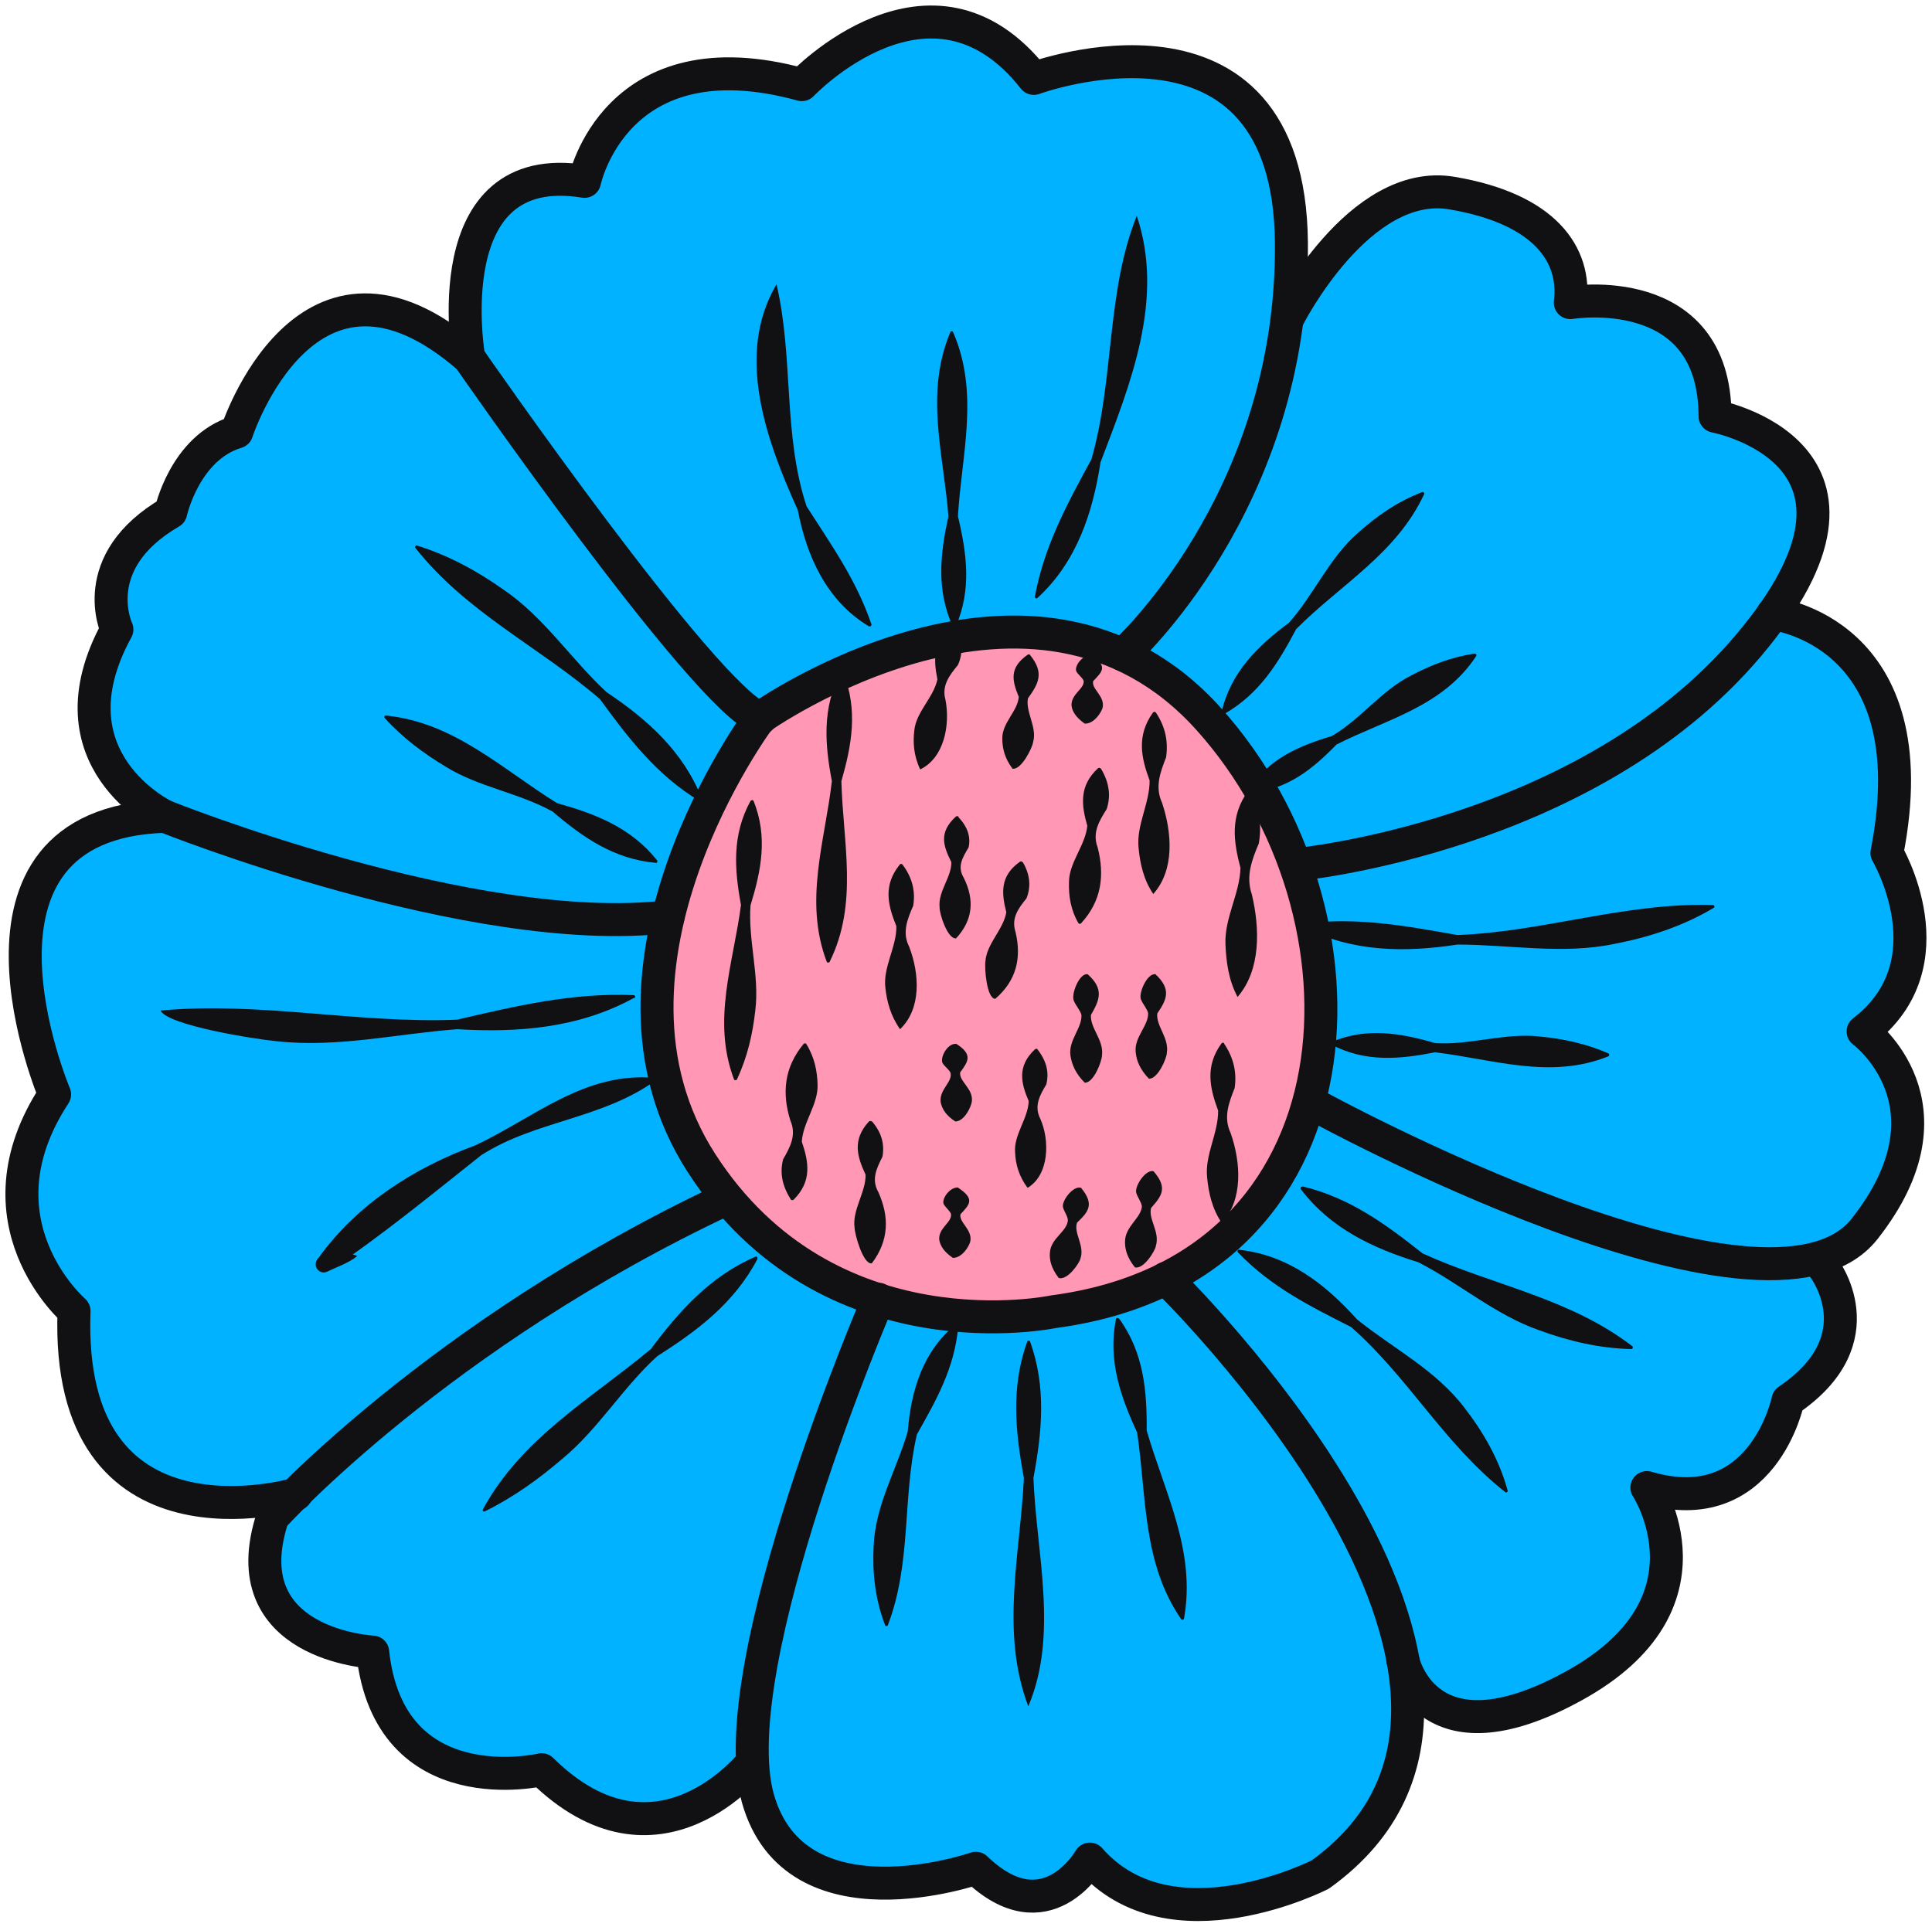<?xml version="1.0" encoding="UTF-8"?>
<svg id="_왼쪽_위" data-name="왼쪽_위" xmlns="http://www.w3.org/2000/svg" version="1.1" viewBox="0 0 52.72 52.59">
  <defs>
    <style>
      .cls-1 {
        fill: #ff97b5;
    animation: colorChange2 0.6s infinite alternate;
  }

  @keyframes colorChange2 {
    0% {
      fill: #ff97b5;
    }
    100% {
      fill: #FFD504;
    }
  }

      .cls-1, .cls-2 {
        stroke: #111114;
        stroke-linecap: round;
        stroke-linejoin: round;
        stroke-width: 0.9px;
      }

      .cls-3 {
        fill: #00b2ff;
    animation: colorChange 3s infinite alternate;
  }

  @keyframes colorChange {
    0% {
      fill: #00B2FF;
    }
    25% {
      fill: #32EFE9;
    }
    50% {
      fill: #32C6EF;
    }
    100% {
      fill: #00B2FF;
    }
  }

      .cls-3, .cls-4 {
        stroke-width: 0px;
      }

      .cls-2 {
        fill: none;
      }

      .cls-4 {
        fill: #111114;
      }
    </style>
  </defs>
  <path class="cls-3" d="M50.84,28.15c2.43-1.86.65-4.87.65-4.87,1.19-6.06-3.11-6.53-3.11-6.53h0c3.17-4.5-1.57-5.4-1.57-5.4-.01-3.76-3.95-3.1-3.95-3.1.15-1.31-.69-2.55-3.23-2.99-2.34-.4-4.15,2.8-4.43,3.32h-.07c.07-.63.12-1.28.12-1.96-.06-7.07-7.03-4.49-7.03-4.49-2.8-3.55-6.33.17-6.33.17-5.1-1.39-5.93,2.64-5.93,2.64-4.11-.67-3.16,4.81-3.16,4.81l.04.02s-.01,0-.02,0c0,0-.02-.03-.02-.03-4.43-3.86-6.34,2.02-6.34,2.02-1.41.43-1.79,2.19-1.79,2.19-2.33,1.36-1.47,3.2-1.47,3.2-1.95,3.57,1.31,5.1,1.31,5.1h.02s0,0,0,0c0,0-.02,0-.02,0-6.15.19-3.01,7.59-3.01,7.59-2.28,3.48.53,5.91.53,5.91-.26,6.85,6.06,5,6.06,5l.07-.11.03.02c-.47.46-.72.74-.72.74-1.16,3.49,2.73,3.68,2.73,3.68.45,4.19,4.61,3.21,4.61,3.21,3.16,3.11,5.75-.2,5.75-.2h0c.02.36.06.7.14.99,1.01,3.63,5.95,1.91,5.95,1.91,1.92,1.84,3.11-.25,3.11-.25,2.2,2.52,6.29.42,6.29.42,2.16-1.56,2.64-3.65,2.25-5.82h0c.09.33.87,2.75,4.66.66,4.06-2.24,1.99-5.41,1.99-5.41,3.17.94,3.85-2.38,3.85-2.38,2.31-1.56,1.16-3.35.99-3.6l-.03-.34c.47-.15.86-.39,1.14-.74,2.67-3.39-.04-5.39-.04-5.39ZM20.52,47.81h0s0,.05,0,.07v-.07Z"/>
  <g>
    <path class="cls-1" d="M28.75,35.8s-6.15,1.31-9.61-4.06c-3.46-5.37,1.59-12.14,1.59-12.14,0,0,7.46-5.3,12.25.02,4.78,5.32,4.4,15.04-4.23,16.18Z"/>
    <path class="cls-2" d="M31.81,34.89s11.42,11.09,4.22,16.27c0,0-4.09,2.1-6.29-.42,0,0-1.19,2.1-3.11.25,0,0-4.93,1.72-5.95-1.91-1.01-3.63,3.29-13.62,3.29-13.62"/>
    <path class="cls-2" d="M20.53,48.1s-2.59,3.32-5.75.2c0,0-4.16.98-4.61-3.21,0,0-3.88-.19-2.73-3.68,0,0,4.52-5.01,12.4-8.7"/>
    <path class="cls-2" d="M8.08,40.78s-6.31,1.85-6.06-5c0,0-2.81-2.43-.53-5.91,0,0-3.14-7.4,3.01-7.59,0,0,8.4,3.37,13.73,2.74"/>
    <path class="cls-2" d="M4.5,22.28s-3.26-1.54-1.31-5.1c0,0-.87-1.84,1.47-3.2,0,0,.38-1.76,1.8-2.19,0,0,1.91-5.88,6.34-2.02,0,0,6.42,9.27,7.95,9.84"/>
    <path class="cls-2" d="M12.79,9.76s-.96-5.48,3.16-4.81c0,0,.83-4.04,5.93-2.64,0,0,3.53-3.73,6.33-.17,0,0,6.97-2.57,7.03,4.49.06,7.07-4.6,11.24-4.6,11.24"/>
    <path class="cls-2" d="M35.15,8.67s1.93-3.83,4.47-3.4,3.39,1.68,3.23,2.99c0,0,3.94-.66,3.95,3.1,0,0,5.35,1.01.91,6.26s-12.36,5.98-12.36,5.98"/>
    <path class="cls-2" d="M48.38,16.75s4.3.47,3.11,6.53c0,0,1.78,3.01-.65,4.87,0,0,2.71,2,.04,5.39-2.67,3.39-14.98-3.37-14.98-3.37"/>
    <path class="cls-2" d="M49.76,34.59s1.52,1.95-.97,3.63c0,0-.68,3.32-3.85,2.38,0,0,2.08,3.17-1.99,5.41-4.06,2.24-4.67-.7-4.67-.7"/>
  </g>
  <g>
    <path class="cls-4" d="M23.72,17.1c-1.16-.69-1.71-1.92-1.95-3.18-.85-1.88-1.72-4.24-.58-6.16.47,2.02.17,4.09.82,6.06.67,1.05,1.35,1.99,1.77,3.22.01.03-.03.07-.06.05h0Z"/>
    <path class="cls-4" d="M26,17.1c-.46-1.01-.34-2-.12-3.01-.13-1.69-.65-3.35.05-5.02.01-.04.07-.04.08,0,.72,1.66.23,3.33.13,5.02.24,1.01.38,2-.06,3.01-.01.03-.07.04-.08,0h0Z"/>
    <path class="cls-4" d="M28.24,16.28c.26-1.4.89-2.54,1.54-3.74.63-2.17.4-4.55,1.24-6.65.77,2.29-.18,4.6-.99,6.73-.21,1.37-.65,2.72-1.72,3.7-.03.03-.08,0-.07-.04h0Z"/>
    <path class="cls-4" d="M33.33,19.45c.25-1.1.99-1.82,1.84-2.45.68-.76,1.1-1.77,1.88-2.45.51-.46,1.08-.86,1.76-1.12.03-.01.07.03.05.06-.76,1.63-2.29,2.47-3.49,3.68-.49.92-1,1.77-1.97,2.32-.03.02-.08-.01-.06-.05h0Z"/>
    <path class="cls-4" d="M34.07,21.57c.54-.86,1.37-1.21,2.27-1.48.78-.45,1.35-1.24,2.16-1.65.53-.28,1.1-.51,1.74-.6.04,0,.06.04.04.07-.91,1.38-2.45,1.72-3.81,2.41-.65.67-1.35,1.24-2.36,1.32-.04,0-.06-.04-.04-.07h0Z"/>
    <path class="cls-4" d="M35.56,25.21c1.47-.19,2.8.06,4.21.31,2.36-.09,4.57-.89,6.97-.82.04,0,.06.06.02.08-.84.5-1.76.8-2.7.98-1.42.3-2.86.02-4.29.02-1.43.22-2.89.21-4.22-.49-.03-.02-.03-.08.01-.08h0Z"/>
    <path class="cls-4" d="M36.33,28.44c.97-.41,1.9-.24,2.84.03.94.06,1.9-.29,2.85-.18.63.06,1.25.19,1.87.46.03.01.03.07,0,.08-1.59.64-3.14.08-4.73-.11-.96.19-1.9.28-2.83-.21-.03-.01-.03-.07,0-.08h0Z"/>
    <path class="cls-4" d="M35.54,32.38c1.3.31,2.28,1.04,3.28,1.83,1.91.87,4,1.21,5.72,2.53.03.02.02.08-.03.08-.87-.02-1.71-.22-2.5-.51-1.21-.42-2.19-1.29-3.31-1.86-1.23-.38-2.39-.92-3.2-1.99-.02-.03,0-.08.04-.07h0Z"/>
    <path class="cls-4" d="M33.81,34.11c1.34.14,2.37.95,3.22,1.9.98.79,2.15,1.38,2.93,2.41.52.67.95,1.42,1.18,2.26.01.04-.04.07-.07.04-1.66-1.31-2.64-3.13-4.2-4.5-1.12-.57-2.18-1.09-3.09-2.04-.03-.03,0-.08.03-.07h0Z"/>
    <path class="cls-4" d="M26.15,36.19c-.1,1.15-.6,2.02-1.13,2.96-.4,1.73-.14,3.49-.79,5.2-.01.04-.07.04-.08,0-.27-.7-.35-1.44-.31-2.17.05-1.11.63-2.08.93-3.11.09-1.1.4-2.18,1.31-2.92.03-.02.08,0,.07.04h0Z"/>
    <path class="cls-4" d="M28.11,36.62c.45,1.25.32,2.48.09,3.72.08,2.06.69,4.27-.14,6.23-.77-2.03-.22-4.15-.12-6.23-.23-1.24-.36-2.48.09-3.72.01-.04.07-.04.08,0h0Z"/>
    <path class="cls-4" d="M30.54,35.99c.67.93.76,1.97.75,3.05.49,1.7,1.35,3.29,1.02,5.13,0,.04-.06.05-.08.02-1.06-1.54-.94-3.35-1.2-5.09-.45-.98-.8-1.96-.58-3.09,0-.04.06-.05.08-.02h0Z"/>
    <path class="cls-4" d="M19.1,21.87c-1.18-.71-1.95-1.72-2.73-2.79-1.66-1.43-3.64-2.36-5.03-4.12-.03-.03,0-.08.04-.07.87.27,1.65.7,2.37,1.21,1.1.75,1.84,1.9,2.8,2.79,1.11.74,2.11,1.63,2.61,2.93.02.04-.03.07-.06.05h0Z"/>
    <path class="cls-4" d="M17.9,23.55c-1.15-.1-2-.7-2.82-1.4-.92-.51-2.02-.67-2.91-1.22-.6-.36-1.17-.78-1.67-1.33-.03-.03,0-.08.04-.07,1.86.19,3.16,1.46,4.66,2.39,1.04.29,2.01.66,2.73,1.56.02.03,0,.08-.04.07h0Z"/>
    <path class="cls-4" d="M17.29,27.24c-1.49.82-3.16.95-4.81.85-1.63.12-3.26.51-4.91.33-.65-.06-3-.44-3.19-.84,2.73-.25,5.37.36,8.09.25,1.6-.37,3.13-.74,4.82-.67.04,0,.06.06.02.08h0Z"/>
    <path class="cls-4" d="M17.89,29.49c-1.48,1.06-3.28,1.09-4.76,2.04-1.2.95-2.83,2.29-4.11,3.12,0,0-.21-.39-.21-.39.29,0,.69-.1.94.02-.23.19-.56.3-.83.43-.11.05-.24,0-.29-.12-.04-.1,0-.2.07-.27,1.05-1.46,2.61-2.45,4.27-3.06,1.6-.75,2.99-2.02,4.9-1.84.04,0,.06.06.02.08h0Z"/>
    <path class="cls-4" d="M20.67,34.36c-.63,1.2-1.64,1.96-2.73,2.65-.94.85-1.61,1.99-2.59,2.8-.64.55-1.33,1.05-2.12,1.44-.03.02-.08-.02-.05-.06,1.06-1.95,2.95-3.01,4.58-4.37.77-1.03,1.61-1.98,2.85-2.52.03-.02.08.02.05.06h0Z"/>
    <path class="cls-4" d="M20.56,21.85c.4.99.21,1.91-.08,2.86-.07.95.25,1.92.13,2.87-.07.63-.21,1.26-.5,1.88-.01.03-.07.03-.08,0-.61-1.61-.02-3.16.19-4.76-.18-.97-.25-1.91.26-2.84.02-.03.07-.03.08,0h0Z"/>
    <path class="cls-4" d="M23.01,18.36c.41,1.02.23,1.98-.05,2.96.04,1.67.47,3.33-.32,4.93-.01.03-.07.03-.08,0-.63-1.66-.05-3.28.14-4.93-.19-1-.27-1.98.23-2.95.01-.03.07-.03.08,0h0Z"/>
    <path class="cls-4" d="M21.57,32.72c-.24-.38-.29-.74-.2-1.08.19-.33.37-.66.2-1.05-.24-.76-.17-1.46.36-2.1.02-.02.05-.02.07,0,.23.37.3.75.31,1.11.02.54-.4,1.03-.43,1.56.19.56.28,1.08-.22,1.58-.02.02-.06.02-.08,0h0Z"/>
    <path class="cls-4" d="M24.63,23.6c.28.37.35.75.29,1.12-.16.37-.31.73-.11,1.12.28.73.34,1.69-.25,2.25-.26-.37-.36-.76-.4-1.13-.07-.56.31-1.12.3-1.68-.23-.57-.37-1.11.09-1.68.02-.03.06-.03.08,0h0Z"/>
    <path class="cls-4" d="M23.79,30.6c.28.32.35.65.29.97-.16.32-.31.62-.11.97.3.67.29,1.32-.18,1.94-.24.04-.47-.81-.47-.97-.07-.49.31-.97.3-1.45-.23-.49-.37-.95.09-1.45.02-.02.06-.02.08,0h0Z"/>
    <path class="cls-4" d="M26.08,17.11c.19.39.2.73.06,1.04-.23.28-.45.56-.34.95.13.68-.03,1.58-.69,1.9-.18-.38-.2-.74-.16-1.07.05-.5.53-.9.63-1.39-.11-.54-.13-1.04.42-1.44.03-.02.06-.01.08.02h0Z"/>
    <path class="cls-4" d="M28.11,17.88c.4.49.22.79-.06,1.18-.07.38.26.79.14,1.2-.02.15-.32.76-.56.72-.22-.29-.28-.57-.28-.83,0-.43.42-.74.45-1.13-.18-.44-.27-.79.24-1.15.02-.02.06-.01.08.01h0Z"/>
    <path class="cls-4" d="M26.15,22.3c.27.28.34.56.28.83-.16.27-.32.52-.13.83.29.59.26,1.14-.21,1.65-.24.03-.46-.7-.45-.84-.05-.44.33-.83.32-1.24-.22-.44-.35-.81.12-1.24.02-.02.06-.02.08,0h0Z"/>
    <path class="cls-4" d="M27.91,23.53c.21.36.22.69.1.99-.22.27-.42.54-.3.91.17.71.03,1.33-.55,1.83-.24,0-.3-.87-.27-1.02.03-.48.49-.87.57-1.34-.13-.52-.18-.99.37-1.38.03-.02.06-.01.08.02h0Z"/>
    <path class="cls-4" d="M26.08,28.48c.48.3.34.49.12.79-.03.25.36.44.32.79-.01.12-.19.54-.45.55-.26-.17-.36-.34-.4-.52-.05-.35.32-.55.27-.8-.03-.09-.15-.17-.21-.26-.1-.13.11-.56.36-.54h0Z"/>
    <path class="cls-4" d="M28.31,28.64c.26.33.32.65.24.96-.18.3-.34.59-.16.94.26.59.24,1.53-.35,1.88-.24-.32-.33-.66-.34-.97-.04-.48.36-.93.37-1.4-.21-.49-.32-.95.17-1.41.02-.02.06-.02.08,0h0Z"/>
    <path class="cls-4" d="M26.15,32.42c.47.31.3.46.06.72-.05.22.32.41.27.73-.02.12-.22.47-.48.46-.25-.17-.34-.33-.37-.49-.03-.33.36-.48.32-.71-.03-.08-.14-.17-.19-.25-.09-.13.15-.49.39-.47h0Z"/>
    <path class="cls-4" d="M30.05,20.99c.23.39.26.75.15,1.09-.2.32-.4.64-.25,1.04.2.77.11,1.47-.45,2.08-.02.02-.05.02-.07,0-.22-.38-.27-.76-.26-1.12,0-.54.45-1.01.5-1.54-.16-.56-.23-1.09.29-1.57.02-.02.06-.02.08.01h0Z"/>
    <path class="cls-4" d="M29.78,17.88c.46.31.3.45.05.71-.05.22.32.4.26.72-.03.12-.23.45-.49.44-.24-.17-.34-.33-.36-.49-.02-.32.36-.46.33-.68-.03-.08-.14-.16-.19-.24-.09-.13.15-.48.4-.45h0Z"/>
    <path class="cls-4" d="M31.53,19.43c.28.41.35.82.29,1.24-.16.41-.31.81-.11,1.24.27.81.35,1.83-.24,2.49-.27-.4-.36-.84-.4-1.25-.07-.62.31-1.24.3-1.85-.23-.62-.36-1.22.09-1.85.02-.03.06-.03.08,0h0Z"/>
    <path class="cls-4" d="M29.68,26.59c.46.41.32.71.09,1.11-.03.36.36.69.3,1.11,0,.14-.22.75-.47.74-.25-.25-.35-.49-.39-.74-.06-.42.32-.75.3-1.11-.03-.12-.15-.25-.2-.37-.1-.15.13-.78.37-.74h0Z"/>
    <path class="cls-4" d="M29.5,32.42c.38.46.19.66-.11.95-.1.29.22.63.09.99-.03.12-.35.59-.59.52-.2-.26-.26-.49-.24-.7.03-.39.46-.56.49-.87,0-.11-.1-.24-.13-.35-.06-.16.27-.62.5-.54h0Z"/>
    <path class="cls-4" d="M31.53,26.59c.45.42.3.7.05,1.07-.04.34.33.67.26,1.08,0,.14-.25.72-.49.7-.24-.25-.34-.49-.36-.73-.04-.41.35-.71.34-1.06-.03-.12-.14-.24-.19-.36-.09-.15.16-.75.4-.7h0Z"/>
    <path class="cls-4" d="M31.48,31.97c.4.46.21.68-.07,1-.08.31.25.65.13,1.04-.02.13-.33.64-.57.58-.21-.26-.28-.5-.27-.72.01-.4.43-.62.46-.94-.01-.11-.11-.24-.15-.36-.07-.18.26-.68.48-.6h0Z"/>
    <path class="cls-4" d="M34.13,21.61c.25.48.3.95.22,1.41-.19.45-.36.9-.19,1.39.22.93.25,2.06-.39,2.8-.25-.47-.31-.97-.33-1.44-.03-.71.39-1.38.41-2.08-.19-.72-.29-1.41.2-2.09.02-.03.06-.03.08,0h0Z"/>
    <path class="cls-4" d="M33.4,28.48c.28.41.35.82.29,1.22-.16.4-.31.8-.11,1.22.28.8.35,1.82-.24,2.46-.27-.4-.36-.83-.4-1.24-.07-.61.31-1.22.3-1.83-.23-.62-.36-1.21.09-1.83.02-.03.06-.03.08,0h0Z"/>
  </g>
</svg>